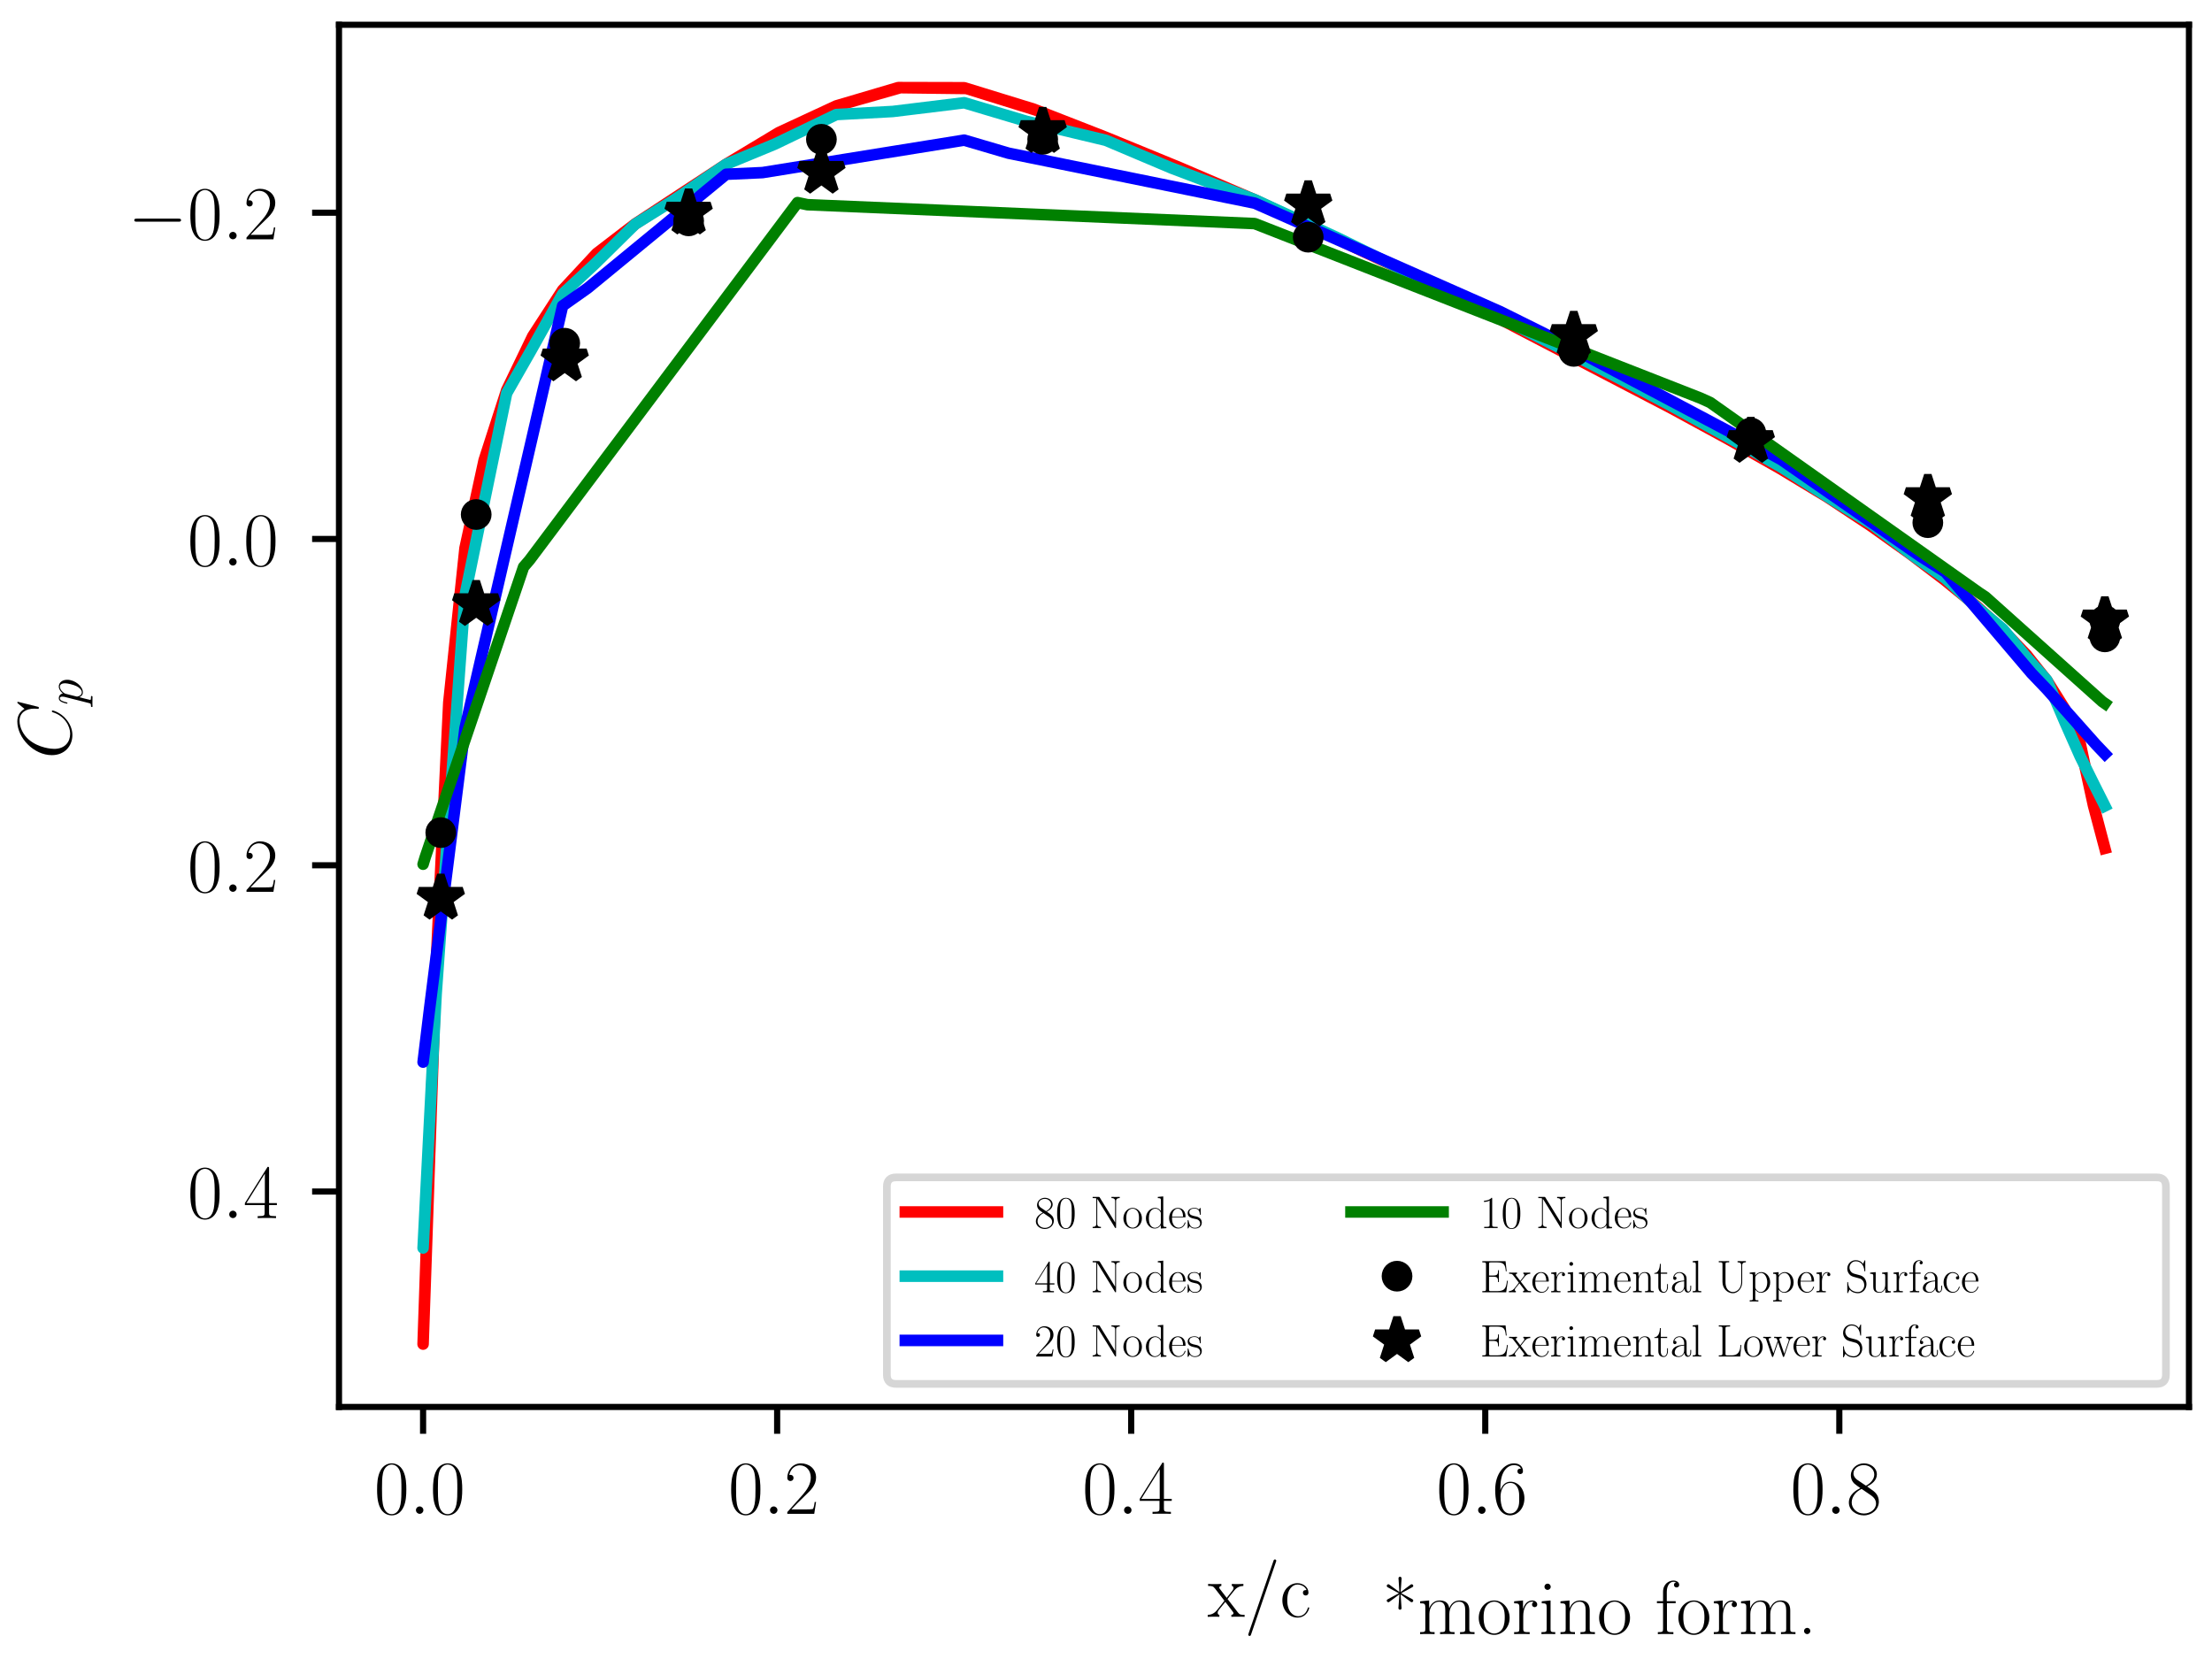 <?xml version="1.0" encoding="utf-8" standalone="no"?>
<!DOCTYPE svg PUBLIC "-//W3C//DTD SVG 1.1//EN"
  "http://www.w3.org/Graphics/SVG/1.1/DTD/svg11.dtd">
<!-- Created with matplotlib (https://matplotlib.org/) -->
<svg height="216pt" version="1.1" viewBox="0 0 288 216" width="288pt" xmlns="http://www.w3.org/2000/svg" xmlns:xlink="http://www.w3.org/1999/xlink">
 <defs>
  <style type="text/css">
*{stroke-linecap:butt;stroke-linejoin:round;}
  </style>
 </defs>
 <g id="figure_1">
  <g id="patch_1">
   <path d="M 0 216 
L 288 216 
L 288 0 
L 0 0 
z
" style="fill:#ffffff;"/>
  </g>
  <g id="axes_1">
   <g id="patch_2">
    <path d="M 44.137 183.181 
L 285 183.181 
L 285 3.225 
L 44.137 3.225 
z
" style="fill:#ffffff;"/>
   </g>
   <g id="matplotlib.axis_1">
    <g id="xtick_1">
     <g id="line2d_1">
      <defs>
       <path d="M 0 0 
L 0 3.5 
" id="m8f0bd05f44" style="stroke:#000000;stroke-width:0.8;"/>
      </defs>
      <g>
       <use style="stroke:#000000;stroke-width:0.8;" x="55.086" xlink:href="#m8f0bd05f44" y="183.181"/>
      </g>
     </g>
     <g id="text_1">
      <!-- $0.0$ -->
      <defs>
       <path d="M 42 31.844 
C 42 37.969 41.906 48.422 37.703 56.453 
C 34 63.484 28.094 66 22.906 66 
C 18.094 66 12 63.781 8.203 56.562 
C 4.203 49.016 3.797 39.672 3.797 31.844 
C 3.797 26.109 3.906 17.375 7 9.734 
C 11.297 -0.609 19 -2 22.906 -2 
C 27.5 -2 34.5 -0.109 38.594 9.438 
C 41.594 16.375 42 24.5 42 31.844 
z
M 22.906 -0.406 
C 16.5 -0.406 12.703 5.125 11.297 12.75 
C 10.203 18.688 10.203 27.328 10.203 32.953 
C 10.203 40.688 10.203 47.109 11.5 53.234 
C 13.406 61.781 19 64.391 22.906 64.391 
C 27 64.391 32.297 61.672 34.203 53.438 
C 35.5 47.719 35.594 40.984 35.594 32.953 
C 35.594 26.422 35.594 18.375 34.406 12.453 
C 32.297 1.5 26.406 -0.406 22.906 -0.406 
z
" id="CMR17-48"/>
       <path d="M 18.406 4.797 
C 18.406 7.688 16 9.688 13.594 9.688 
C 10.703 9.688 8.703 7.297 8.703 4.891 
C 8.703 2 11.094 0 13.5 0 
C 16.406 0 18.406 2.391 18.406 4.797 
z
" id="CMMI12-58"/>
      </defs>
      <g transform="translate(48.72 197.1)scale(0.1 -0.1)">
       <use transform="scale(0.996)" xlink:href="#CMR17-48"/>
       <use transform="translate(45.69 0)scale(0.996)" xlink:href="#CMMI12-58"/>
       <use transform="translate(72.788 0)scale(0.996)" xlink:href="#CMR17-48"/>
      </g>
     </g>
    </g>
    <g id="xtick_2">
     <g id="line2d_2">
      <g>
       <use style="stroke:#000000;stroke-width:0.8;" x="101.184" xlink:href="#m8f0bd05f44" y="183.181"/>
      </g>
     </g>
     <g id="text_2">
      <!-- $0.2$ -->
      <defs>
       <path d="M 41.703 15.469 
L 39.906 15.469 
C 38.906 8.391 38.094 7.188 37.703 6.594 
C 37.203 5.797 30 5.797 28.594 5.797 
L 9.406 5.797 
C 13 9.688 20 16.766 28.5 24.938 
C 34.594 30.719 41.703 37.5 41.703 47.391 
C 41.703 59.188 32.297 66 21.797 66 
C 10.797 66 4.094 56.297 4.094 47.297 
C 4.094 43.391 7 42.891 8.203 42.891 
C 9.203 42.891 12.203 43.484 12.203 46.984 
C 12.203 50.094 9.594 51 8.203 51 
C 7.594 51 7 50.891 6.594 50.688 
C 8.5 59.188 14.297 63.391 20.406 63.391 
C 29.094 63.391 34.797 56.5 34.797 47.391 
C 34.797 38.703 29.703 31.219 24 24.734 
L 4.094 2.297 
L 4.094 0 
L 39.297 0 
z
" id="CMR17-50"/>
      </defs>
      <g transform="translate(94.819 197.1)scale(0.1 -0.1)">
       <use transform="scale(0.996)" xlink:href="#CMR17-48"/>
       <use transform="translate(45.69 0)scale(0.996)" xlink:href="#CMMI12-58"/>
       <use transform="translate(72.788 0)scale(0.996)" xlink:href="#CMR17-50"/>
      </g>
     </g>
    </g>
    <g id="xtick_3">
     <g id="line2d_3">
      <g>
       <use style="stroke:#000000;stroke-width:0.8;" x="147.282" xlink:href="#m8f0bd05f44" y="183.181"/>
      </g>
     </g>
     <g id="text_3">
      <!-- $0.4$ -->
      <defs>
       <path d="M 33.594 64.797 
C 33.594 66.891 33.5 67 31.703 67 
L 2 19.594 
L 2 17 
L 27.797 17 
L 27.797 7.188 
C 27.797 3.594 27.594 2.594 20.594 2.594 
L 18.703 2.594 
L 18.703 0 
C 21.906 0.188 27.297 0.188 30.703 0.188 
C 34.094 0.188 39.5 0.188 42.703 0 
L 42.703 2.594 
L 40.797 2.594 
C 33.797 2.594 33.594 3.594 33.594 7.188 
L 33.594 17 
L 43.797 17 
L 43.797 19.594 
L 33.594 19.594 
z
M 28.094 58.172 
L 28.094 19.594 
L 4 19.594 
z
" id="CMR17-52"/>
      </defs>
      <g transform="translate(140.917 197.1)scale(0.1 -0.1)">
       <use transform="scale(0.996)" xlink:href="#CMR17-48"/>
       <use transform="translate(45.69 0)scale(0.996)" xlink:href="#CMMI12-58"/>
       <use transform="translate(72.788 0)scale(0.996)" xlink:href="#CMR17-52"/>
      </g>
     </g>
    </g>
    <g id="xtick_4">
     <g id="line2d_4">
      <g>
       <use style="stroke:#000000;stroke-width:0.8;" x="193.38" xlink:href="#m8f0bd05f44" y="183.181"/>
      </g>
     </g>
     <g id="text_4">
      <!-- $0.6$ -->
      <defs>
       <path d="M 10.594 34.344 
C 10.594 58 21.797 63.688 28.297 63.688 
C 30.406 63.688 35.5 63.266 37.5 59.094 
C 35.906 59.094 32.906 59.094 32.906 55.594 
C 32.906 52.891 35.094 52 36.5 52 
C 37.406 52 40.094 52.391 40.094 55.797 
C 40.094 62.297 35.094 66 28.203 66 
C 16.297 66 3.797 53.297 3.797 31.422 
C 3.797 4.016 15.094 -2 23.094 -2 
C 32.797 -2 42 6.734 42 20.234 
C 42 32.828 33.906 42 23.703 42 
C 17.594 42 13.094 37.969 10.594 30.922 
z
M 23.094 0.391 
C 10.797 0.391 10.797 18.938 10.797 22.656 
C 10.797 29.906 14.203 40.391 23.5 40.391 
C 25.203 40.391 30.094 40.391 33.406 33.438 
C 35.203 29.516 35.203 25.375 35.203 20.344 
C 35.203 14.906 35.203 10.875 33.094 6.844 
C 30.906 2.703 27.703 0.391 23.094 0.391 
z
" id="CMR17-54"/>
      </defs>
      <g transform="translate(187.015 197.1)scale(0.1 -0.1)">
       <use transform="scale(0.996)" xlink:href="#CMR17-48"/>
       <use transform="translate(45.69 0)scale(0.996)" xlink:href="#CMMI12-58"/>
       <use transform="translate(72.788 0)scale(0.996)" xlink:href="#CMR17-54"/>
      </g>
     </g>
    </g>
    <g id="xtick_5">
     <g id="line2d_5">
      <g>
       <use style="stroke:#000000;stroke-width:0.8;" x="239.478" xlink:href="#m8f0bd05f44" y="183.181"/>
      </g>
     </g>
     <g id="text_5">
      <!-- $0.8$ -->
      <defs>
       <path d="M 27.203 35.766 
C 33.5 38.969 39.906 43.797 39.906 51.531 
C 39.906 60.688 31.094 66 23 66 
C 13.906 66 5.906 59.375 5.906 50.234 
C 5.906 47.719 6.5 43.391 10.406 39.578 
C 11.406 38.578 15.594 35.562 18.297 33.656 
C 13.797 31.344 3.297 25.812 3.297 14.766 
C 3.297 4.406 13.094 -2 22.797 -2 
C 33.5 -2 42.5 5.719 42.5 15.969 
C 42.5 25.109 36.406 29.328 32.406 32.047 
z
M 14.094 44.609 
C 13.297 45.109 9.297 48.219 9.297 52.938 
C 9.297 59.078 15.594 63.688 22.797 63.688 
C 30.703 63.688 36.5 58.062 36.5 51.531 
C 36.5 42.188 26.094 36.859 25.594 36.859 
C 25.5 36.859 25.406 36.859 24.594 37.469 
z
M 32.5 24 
C 34 22.906 38.797 19.578 38.797 13.453 
C 38.797 6.016 31.406 0.391 23 0.391 
C 13.906 0.391 7 6.922 7 14.859 
C 7 22.797 13.094 29.438 20 32.547 
z
" id="CMR17-56"/>
      </defs>
      <g transform="translate(233.113 197.1)scale(0.1 -0.1)">
       <use transform="scale(0.996)" xlink:href="#CMR17-48"/>
       <use transform="translate(45.69 0)scale(0.996)" xlink:href="#CMMI12-58"/>
       <use transform="translate(72.788 0)scale(0.996)" xlink:href="#CMR17-56"/>
      </g>
     </g>
    </g>
    <g id="text_6">
     <!-- x/c -->
     <defs>
      <path d="M 26 23.297 
C 29 27.188 32.406 31.594 35.203 34.891 
C 38.5 38.688 42.297 40.297 46.703 40.391 
L 46.703 43 
C 45 42.891 41.5 42.797 39.703 42.797 
C 37 42.797 33.906 42.797 31.594 43 
L 31.594 40.391 
C 33 40.188 33.797 39.188 33.797 37.797 
C 33.797 36 32.797 34.891 32.297 34.188 
L 24.906 24.797 
L 16.094 36.297 
C 15.203 37.391 15.203 37.594 15.203 38.094 
C 15.203 39.297 16.203 40.297 17.906 40.391 
L 17.906 43 
C 15.5 42.797 11.203 42.797 8.703 42.797 
C 6 42.797 2.797 42.797 0.594 43 
L 0.594 40.391 
C 6 40.391 7.203 40 9.594 37 
L 21.094 22.094 
C 21.297 21.891 21.797 21.297 21.797 21 
C 21.797 20.594 13.094 9.891 12 8.5 
C 7.5 3.094 2.797 2.688 0.094 2.594 
L 0.094 0 
C 1.797 0.094 5.297 0.188 7.094 0.188 
C 9.094 0.188 13.5 0.188 15.297 0 
L 15.297 2.594 
C 14.703 2.688 13.094 2.891 13.094 5.188 
C 13.094 7 13.906 8.094 14.797 9.297 
L 23.094 19.5 
L 31.797 8.188 
C 32.594 7.094 33.797 5.594 33.797 4.891 
C 33.797 3.5 32.594 2.688 31 2.594 
L 31 0 
C 33.406 0.188 37.703 0.188 40.203 0.188 
C 42.906 0.188 46.094 0.188 48.297 0 
L 48.297 2.594 
C 43.297 2.594 41.797 2.797 39.406 5.891 
z
" id="CMR17-120"/>
      <path d="M 40.703 71.484 
C 41.203 72.781 41.203 72.984 41.203 73.188 
C 41.203 74.391 40.297 75 39.5 75 
C 38.297 75 37.906 74.188 37.5 72.984 
L 5.094 -21.5 
C 4.594 -22.812 4.594 -23 4.594 -23.203 
C 4.594 -24.406 5.5 -25 6.297 -25 
C 7.5 -25 7.906 -24.203 8.297 -23 
z
" id="CMR17-47"/>
      <path d="M 34.906 35 
C 33 35 30.203 35 30.203 31.484 
C 30.203 28.688 32.5 27.891 33.797 27.891 
C 34.5 27.891 37.406 28.188 37.406 31.688 
C 37.406 38.688 30.594 44 22.906 44 
C 12.297 44 3.297 34.391 3.297 21.547 
C 3.297 8.141 12.703 -1 22.906 -1 
C 35.297 -1 38.406 10.562 38.406 11.672 
C 38.406 12.078 38.297 12.375 37.594 12.375 
C 36.906 12.375 36.797 12.281 36.406 10.969 
C 33.797 2.812 28.094 0.797 23.797 0.797 
C 17.406 0.797 9.703 6.734 9.703 21.641 
C 9.703 36.844 17.094 42.188 23 42.188 
C 26.906 42.188 32.703 40.344 34.906 35 
z
" id="CMR17-99"/>
     </defs>
     <g transform="translate(157.235 210.509)scale(0.1 -0.1)">
      <use transform="scale(0.996)" xlink:href="#CMR17-120"/>
      <use transform="translate(48.293 0)scale(0.996)" xlink:href="#CMR17-47"/>
      <use transform="translate(93.983 0)scale(0.996)" xlink:href="#CMR17-99"/>
     </g>
    </g>
   </g>
   <g id="matplotlib.axis_2">
    <g id="ytick_1">
     <g id="line2d_6">
      <defs>
       <path d="M 0 0 
L -3.5 0 
" id="m3cb58dca49" style="stroke:#000000;stroke-width:0.8;"/>
      </defs>
      <g>
       <use style="stroke:#000000;stroke-width:0.8;" x="44.137" xlink:href="#m3cb58dca49" y="27.695"/>
      </g>
     </g>
     <g id="text_7">
      <!-- $-0.2$ -->
      <defs>
       <path d="M 65.906 23 
C 67.594 23 69.406 23 69.406 25 
C 69.406 27 67.594 27 65.906 27 
L 11.797 27 
C 10.094 27 8.297 27 8.297 25 
C 8.297 23 10.094 23 11.797 23 
z
" id="CMSY10-0"/>
      </defs>
      <g transform="translate(16.658 31.155)scale(0.1 -0.1)">
       <use transform="scale(0.996)" xlink:href="#CMSY10-0"/>
       <use transform="translate(77.487 0)scale(0.996)" xlink:href="#CMR17-48"/>
       <use transform="translate(123.178 0)scale(0.996)" xlink:href="#CMMI12-58"/>
       <use transform="translate(150.275 0)scale(0.996)" xlink:href="#CMR17-50"/>
      </g>
     </g>
    </g>
    <g id="ytick_2">
     <g id="line2d_7">
      <g>
       <use style="stroke:#000000;stroke-width:0.8;" x="44.137" xlink:href="#m3cb58dca49" y="70.175"/>
      </g>
     </g>
     <g id="text_8">
      <!-- $0.0$ -->
      <g transform="translate(24.407 73.634)scale(0.1 -0.1)">
       <use transform="scale(0.996)" xlink:href="#CMR17-48"/>
       <use transform="translate(45.69 0)scale(0.996)" xlink:href="#CMMI12-58"/>
       <use transform="translate(72.788 0)scale(0.996)" xlink:href="#CMR17-48"/>
      </g>
     </g>
    </g>
    <g id="ytick_3">
     <g id="line2d_8">
      <g>
       <use style="stroke:#000000;stroke-width:0.8;" x="44.137" xlink:href="#m3cb58dca49" y="112.655"/>
      </g>
     </g>
     <g id="text_9">
      <!-- $0.2$ -->
      <g transform="translate(24.407 116.114)scale(0.1 -0.1)">
       <use transform="scale(0.996)" xlink:href="#CMR17-48"/>
       <use transform="translate(45.69 0)scale(0.996)" xlink:href="#CMMI12-58"/>
       <use transform="translate(72.788 0)scale(0.996)" xlink:href="#CMR17-50"/>
      </g>
     </g>
    </g>
    <g id="ytick_4">
     <g id="line2d_9">
      <g>
       <use style="stroke:#000000;stroke-width:0.8;" x="44.137" xlink:href="#m3cb58dca49" y="155.135"/>
      </g>
     </g>
     <g id="text_10">
      <!-- $0.4$ -->
      <g transform="translate(24.407 158.594)scale(0.1 -0.1)">
       <use transform="scale(0.996)" xlink:href="#CMR17-48"/>
       <use transform="translate(45.69 0)scale(0.996)" xlink:href="#CMMI12-58"/>
       <use transform="translate(72.788 0)scale(0.996)" xlink:href="#CMR17-52"/>
      </g>
     </g>
    </g>
    <g id="text_11">
     <!-- $C_p$ -->
     <defs>
      <path d="M 74.703 69.094 
C 74.703 70 74 70 73.797 70 
C 73.594 70 73.203 70 72.406 68.984 
L 65.5 60.641 
C 62 66.594 56.5 70 49 70 
C 27.406 70 5 48.234 5 24.906 
C 5 8.328 16.703 -2 31.297 -2 
C 39.297 -2 46.297 1.391 52.094 6.25 
C 60.797 13.5 63.406 23.125 63.406 23.922 
C 63.406 24.812 62.594 24.812 62.297 24.812 
C 61.406 24.812 61.297 24.219 61.094 23.812 
C 56.5 8.328 43 0.891 33 0.891 
C 22.406 0.891 13.203 7.641 13.203 21.734 
C 13.203 24.906 14.203 42.172 25.5 55.172 
C 31 61.531 40.406 67.094 49.906 67.094 
C 60.906 67.094 65.797 58.062 65.797 47.938 
C 65.797 45.359 65.5 43.172 65.5 42.766 
C 65.5 41.875 66.5 41.875 66.797 41.875 
C 67.906 41.875 68 41.984 68.406 43.766 
z
" id="CMMI12-67"/>
      <path d="M 4.297 -12.406 
C 3.594 -15.328 3.203 -16.109 -0.906 -16.109 
C -2.109 -16.109 -3.109 -16.109 -3.109 -18 
C -3.109 -18.203 -3 -19 -1.906 -19 
C -0.609 -19 0.797 -18.812 2.094 -18.812 
L 6.406 -18.812 
C 8.5 -18.812 13.594 -19 15.703 -19 
C 16.297 -19 17.5 -19 17.5 -17.203 
C 17.5 -16.109 16.797 -16.109 15.094 -16.109 
C 10.5 -16.109 10.203 -15.422 10.203 -14.641 
C 10.203 -13.484 14.703 3.391 15.297 5.688 
C 16.406 2.891 19.094 -1 24.297 -1 
C 35.594 -1 47.797 13.656 47.797 28.328 
C 47.797 37.5 42.594 44 35.094 44 
C 28.703 44 23.297 37.797 22.203 36.406 
C 21.406 41.391 17.5 44 13.5 44 
C 10.594 44 8.297 42.594 6.406 38.797 
C 4.594 35.203 3.203 29.125 3.203 28.719 
C 3.203 28.328 3.594 27.828 4.297 27.828 
C 5.094 27.828 5.203 27.922 5.797 30.219 
C 7.297 36.109 9.203 41.984 13.203 41.984 
C 15.5 41.984 16.297 40.391 16.297 37.406 
C 16.297 35.016 16 34.016 15.594 32.219 
z
M 21.594 31.125 
C 22.297 33.906 25.094 36.812 26.703 38.203 
C 27.797 39.203 31.094 41.984 34.906 41.984 
C 39.297 41.984 41.297 37.609 41.297 32.422 
C 41.297 27.625 38.5 16.359 36 11.172 
C 33.5 5.781 28.906 1 24.297 1 
C 17.5 1 16.406 9.578 16.406 9.969 
C 16.406 10.266 16.594 11.062 16.703 11.562 
z
" id="CMMI12-112"/>
     </defs>
     <g transform="translate(10.721 98.817)rotate(-90)scale(0.1 -0.1)">
      <use transform="translate(0 14.944)scale(0.996)" xlink:href="#CMMI12-67"/>
      <use transform="translate(69.792 0)scale(0.697)" xlink:href="#CMMI12-112"/>
     </g>
    </g>
   </g>
   <g id="line2d_10">
    <path clip-path="url(#pa817bbda32)" d="M 274.051 110.452 
L 272.504 104.584 
L 270.763 96.598 
L 268.747 92.174 
L 266.419 88.49 
L 263.74 85.152 
L 260.667 81.951 
L 257.159 78.764 
L 253.171 75.5 
L 248.664 72.083 
L 243.601 68.476 
L 237.952 64.742 
L 231.699 60.967 
L 224.836 57.08 
L 217.373 53.023 
L 191.78 39.702 
L 182.415 35.056 
L 163.359 26.016 
L 153.604 21.831 
L 143.969 17.876 
L 134.575 14.208 
L 125.536 11.425 
L 116.952 11.405 
L 108.89 13.786 
L 101.413 17.256 
L 94.553 21.379 
L 82.702 29.152 
L 77.69 32.999 
L 73.253 37.769 
L 69.357 43.78 
L 65.965 50.821 
L 63.03 59.93 
L 60.542 71.366 
L 58.431 91.473 
L 56.787 125.578 
L 55.086 175.002 
L 56.839 124.496 
L 58.497 90.836 
L 60.62 71.005 
L 63.122 59.643 
L 66.072 50.6 
L 69.48 43.593 
L 73.393 37.621 
L 77.848 32.882 
L 82.879 29.042 
L 94.769 21.256 
L 101.648 17.154 
L 109.144 13.72 
L 117.222 11.415 
L 125.821 11.521 
L 134.871 14.332 
L 144.273 18.007 
L 153.911 21.969 
L 163.359 26.016 
L 182.718 35.204 
L 192.075 39.852 
L 217.625 53.156 
L 225.07 57.209 
L 231.915 61.089 
L 238.149 64.859 
L 243.778 68.591 
L 248.823 72.193 
L 253.312 75.603 
L 257.284 78.862 
L 260.777 82.047 
L 263.836 85.25 
L 266.503 88.593 
L 268.82 92.289 
L 270.826 96.737 
L 272.559 104.838 
L 274.051 110.452 
L 274.051 110.452 
" style="fill:none;stroke:#ff0000;stroke-linecap:square;stroke-width:1.5;"/>
   </g>
   <g id="line2d_11">
    <path clip-path="url(#pa817bbda32)" d="M 274.051 104.934 
L 272.628 102.107 
L 270.826 98.468 
L 268.918 94.168 
L 266.503 88.555 
L 263.975 85.729 
L 260.777 81.906 
L 257.481 79.149 
L 253.312 75.324 
L 249.103 72.355 
L 243.778 68.306 
L 238.54 65.04 
L 231.915 60.813 
L 225.606 57.264 
L 217.625 52.851 
L 210.315 48.99 
L 201.067 44.263 
L 192.966 40.156 
L 182.718 35.18 
L 174.171 30.975 
L 163.359 25.991 
L 152.53 21.882 
L 143.969 18.264 
L 133.674 15.804 
L 125.536 13.377 
L 116.24 14.514 
L 108.89 14.913 
L 100.883 18.762 
L 94.553 21.379 
L 87.935 25.923 
L 82.702 29.184 
L 77.425 34.386 
L 73.253 38.265 
L 69.183 45.556 
L 65.965 51.196 
L 62.937 65.866 
L 60.542 77.524 
L 58.445 106.331 
L 56.787 129.415 
L 55.837 147.725 
L 55.086 162.488 
L 55.837 147.725 
L 56.787 129.415 
L 58.445 106.331 
L 60.542 77.524 
L 62.937 65.866 
L 65.965 51.196 
L 69.183 45.556 
L 73.253 38.265 
L 77.425 34.386 
L 82.702 29.184 
L 87.935 25.923 
L 94.553 21.379 
L 100.883 18.762 
L 108.89 14.913 
L 116.24 14.514 
L 125.536 13.377 
L 133.674 15.804 
L 143.969 18.264 
L 152.53 21.882 
L 163.359 25.991 
L 174.171 30.975 
L 182.718 35.18 
L 192.966 40.156 
L 201.067 44.263 
L 210.315 48.99 
L 217.625 52.85 
L 225.606 57.264 
L 231.915 60.813 
L 238.54 65.04 
L 243.778 68.306 
L 249.103 72.355 
L 253.312 75.324 
L 257.481 79.149 
L 260.777 81.906 
L 263.975 85.729 
L 266.503 88.555 
L 268.918 94.168 
L 270.826 98.467 
L 272.628 102.107 
L 274.051 104.934 
" style="fill:none;stroke:#00bfbf;stroke-linecap:square;stroke-width:1.5;"/>
   </g>
   <g id="line2d_12">
    <path clip-path="url(#pa817bbda32)" d="M 274.051 98.156 
L 272.9 96.947 
L 266.503 89.756 
L 264.492 87.651 
L 253.312 74.499 
L 250.049 72.43 
L 231.915 59.844 
L 227.211 57.284 
L 201.067 43.425 
L 195.317 40.566 
L 163.359 26.451 
L 131.304 19.944 
L 125.536 18.247 
L 99.278 22.473 
L 94.553 22.687 
L 76.501 37.523 
L 73.253 39.821 
L 62.48 86.377 
L 60.542 94.82 
L 55.918 131.438 
L 55.086 138.289 
L 55.918 131.438 
L 60.542 94.82 
L 62.48 86.377 
L 73.253 39.821 
L 76.501 37.523 
L 94.553 22.687 
L 99.278 22.473 
L 125.536 18.247 
L 131.304 19.944 
L 163.359 26.451 
L 195.317 40.565 
L 201.067 43.425 
L 227.211 57.284 
L 231.915 59.844 
L 250.049 72.43 
L 253.312 74.499 
L 264.492 87.651 
L 266.503 89.756 
L 272.9 96.947 
L 274.051 98.156 
" style="fill:none;stroke:#0000ff;stroke-linecap:square;stroke-width:1.5;"/>
   </g>
   <g id="line2d_13">
    <path clip-path="url(#pa817bbda32)" d="M 274.051 91.583 
L 273.717 91.351 
L 258.499 77.721 
L 257.729 77.213 
L 222.654 52.4 
L 221.38 51.825 
L 163.359 29.11 
L 105.117 26.65 
L 103.838 26.377 
L 68.937 72.931 
L 68.17 73.819 
L 55.367 111.595 
L 55.086 112.521 
L 55.367 111.595 
L 68.17 73.819 
L 68.937 72.931 
L 103.838 26.377 
L 105.117 26.65 
L 163.359 29.11 
L 221.38 51.825 
L 222.654 52.4 
L 257.729 77.213 
L 258.499 77.721 
L 273.717 91.351 
L 274.051 91.583 
" style="fill:none;stroke:#008000;stroke-linecap:square;stroke-width:1.5;"/>
   </g>
   <g id="line2d_14">
    <defs>
     <path d="M 0 1.5 
C 0.398 1.5 0.779 1.342 1.061 1.061 
C 1.342 0.779 1.5 0.398 1.5 0 
C 1.5 -0.398 1.342 -0.779 1.061 -1.061 
C 0.779 -1.342 0.398 -1.5 0 -1.5 
C -0.398 -1.5 -0.779 -1.342 -1.061 -1.061 
C -1.342 -0.779 -1.5 -0.398 -1.5 0 
C -1.5 0.398 -1.342 0.779 -1.061 1.061 
C -0.779 1.342 -0.398 1.5 0 1.5 
z
" id="m00403bd7a3" style="stroke:#000000;"/>
    </defs>
    <g clip-path="url(#pa817bbda32)">
     <use style="stroke:#000000;" x="55.086" xlink:href="#m00403bd7a3" y="185.932"/>
     <use style="stroke:#000000;" x="57.39" xlink:href="#m00403bd7a3" y="108.407"/>
     <use style="stroke:#000000;" x="62" xlink:href="#m00403bd7a3" y="66.989"/>
     <use style="stroke:#000000;" x="73.525" xlink:href="#m00403bd7a3" y="44.687"/>
     <use style="stroke:#000000;" x="89.659" xlink:href="#m00403bd7a3" y="28.757"/>
     <use style="stroke:#000000;" x="106.946" xlink:href="#m00403bd7a3" y="18.137"/>
     <use style="stroke:#000000;" x="135.757" xlink:href="#m00403bd7a3" y="18.137"/>
     <use style="stroke:#000000;" x="170.331" xlink:href="#m00403bd7a3" y="30.881"/>
     <use style="stroke:#000000;" x="204.904" xlink:href="#m00403bd7a3" y="45.749"/>
     <use style="stroke:#000000;" x="227.953" xlink:href="#m00403bd7a3" y="56.369"/>
     <use style="stroke:#000000;" x="251.002" xlink:href="#m00403bd7a3" y="68.051"/>
     <use style="stroke:#000000;" x="274.051" xlink:href="#m00403bd7a3" y="82.919"/>
     <use style="stroke:#000000;" x="274.051" xlink:href="#m00403bd7a3" y="80.795"/>
    </g>
   </g>
   <g id="line2d_15">
    <defs>
     <path d="M 0 -3 
L -0.674 -0.927 
L -2.853 -0.927 
L -1.09 0.354 
L -1.763 2.427 
L -0 1.146 
L 1.763 2.427 
L 1.09 0.354 
L 2.853 -0.927 
L 0.674 -0.927 
z
" id="m7ec4b5e034" style="stroke:#000000;stroke-linejoin:bevel;"/>
    </defs>
    <g clip-path="url(#pa817bbda32)">
     <use style="stroke:#000000;stroke-linejoin:bevel;" x="274.051" xlink:href="#m7ec4b5e034" y="80.795"/>
     <use style="stroke:#000000;stroke-linejoin:bevel;" x="251.002" xlink:href="#m7ec4b5e034" y="64.865"/>
     <use style="stroke:#000000;stroke-linejoin:bevel;" x="227.953" xlink:href="#m7ec4b5e034" y="57.431"/>
     <use style="stroke:#000000;stroke-linejoin:bevel;" x="204.904" xlink:href="#m7ec4b5e034" y="43.625"/>
     <use style="stroke:#000000;stroke-linejoin:bevel;" x="170.331" xlink:href="#m7ec4b5e034" y="26.633"/>
     <use style="stroke:#000000;stroke-linejoin:bevel;" x="135.757" xlink:href="#m7ec4b5e034" y="17.075"/>
     <use style="stroke:#000000;stroke-linejoin:bevel;" x="106.946" xlink:href="#m7ec4b5e034" y="22.385"/>
     <use style="stroke:#000000;stroke-linejoin:bevel;" x="89.659" xlink:href="#m7ec4b5e034" y="27.695"/>
     <use style="stroke:#000000;stroke-linejoin:bevel;" x="73.525" xlink:href="#m7ec4b5e034" y="46.811"/>
     <use style="stroke:#000000;stroke-linejoin:bevel;" x="62" xlink:href="#m7ec4b5e034" y="78.671"/>
     <use style="stroke:#000000;stroke-linejoin:bevel;" x="57.39" xlink:href="#m7ec4b5e034" y="116.903"/>
    </g>
   </g>
   <g id="patch_3">
    <path d="M 44.137 183.181 
L 44.137 3.225 
" style="fill:none;stroke:#000000;stroke-linecap:square;stroke-linejoin:miter;stroke-width:0.8;"/>
   </g>
   <g id="patch_4">
    <path d="M 285 183.181 
L 285 3.225 
" style="fill:none;stroke:#000000;stroke-linecap:square;stroke-linejoin:miter;stroke-width:0.8;"/>
   </g>
   <g id="patch_5">
    <path d="M 44.137 183.181 
L 285 183.181 
" style="fill:none;stroke:#000000;stroke-linecap:square;stroke-linejoin:miter;stroke-width:0.8;"/>
   </g>
   <g id="patch_6">
    <path d="M 44.137 3.225 
L 285 3.225 
" style="fill:none;stroke:#000000;stroke-linecap:square;stroke-linejoin:miter;stroke-width:0.8;"/>
   </g>
   <g id="legend_1">
    <g id="patch_7">
     <path d="M 116.67 180.181 
L 280.8 180.181 
Q 282 180.181 282 178.981 
L 282 154.495 
Q 282 153.295 280.8 153.295 
L 116.67 153.295 
Q 115.47 153.295 115.47 154.495 
L 115.47 178.981 
Q 115.47 180.181 116.67 180.181 
z
" style="fill:#ffffff;opacity:0.8;stroke:#cccccc;stroke-linejoin:miter;"/>
    </g>
    <g id="line2d_16">
     <path d="M 117.87 157.795 
L 129.87 157.795 
" style="fill:none;stroke:#ff0000;stroke-linecap:square;stroke-width:1.5;"/>
    </g>
    <g id="line2d_17"/>
    <g id="text_12">
     <!-- 80 Nodes -->
     <defs>
      <path d="M 20.5 66.797 
C 19.797 67.891 19.703 68 17.797 68 
L 5.094 68 
L 5.094 65.391 
L 7 65.391 
C 11 65.391 12.797 64.891 13.094 64.797 
L 13.094 9.75 
C 13.094 7.266 13.094 2.594 5.094 2.594 
L 5.094 0 
C 7.406 0.188 11.594 0.188 14.094 0.188 
C 16.594 0.188 20.797 0.188 23.094 0 
L 23.094 2.594 
C 15.094 2.594 15.094 7.266 15.094 9.75 
L 15.094 63.391 
C 15.797 62.797 15.797 62.609 16.5 61.609 
L 53.594 1.188 
C 54.297 0 54.594 0 55.094 0 
C 56.094 0 56.094 0.297 56.094 2.188 
L 56.094 58.219 
C 56.094 60.703 56.094 65.391 64.094 65.391 
L 64.094 68 
C 61.797 67.797 57.594 67.797 55.094 67.797 
C 52.594 67.797 48.406 67.797 46.094 68 
L 46.094 65.391 
C 54.094 65.391 54.094 60.703 54.094 58.219 
L 54.094 12.141 
z
" id="CMR17-78"/>
      <path d="M 43.094 21.188 
C 43.094 34 33.797 44 22.906 44 
C 12 44 2.703 34 2.703 21.188 
C 2.703 8.594 12 -1 22.906 -1 
C 33.797 -1 43.094 8.594 43.094 21.188 
z
M 22.906 0.797 
C 18.203 0.797 14.203 3.594 11.906 7.5 
C 9.406 12 9.094 17.594 9.094 22 
C 9.094 26.188 9.297 31.391 11.906 35.891 
C 13.906 39.188 17.797 42.391 22.906 42.391 
C 27.406 42.391 31.203 39.891 33.594 36.391 
C 36.703 31.688 36.703 25.094 36.703 22 
C 36.703 18.094 36.5 12.094 33.797 7.297 
C 31 2.688 26.703 0.797 22.906 0.797 
z
" id="CMR17-111"/>
      <path d="M 29.203 67.891 
L 29.203 65.297 
C 35.094 65.297 36 64.703 36 60.047 
L 36 37.047 
C 35.594 37.547 31.5 44 23.406 44 
C 13.203 44 3.297 34.812 3.297 21.5 
C 3.297 8.266 12.594 -1 22.406 -1 
C 30.906 -1 35.297 5.641 35.797 6.344 
L 35.797 -1 
L 47.906 -0.203 
L 47.906 2.406 
C 42 2.406 41.094 3.016 41.094 7.859 
L 41.094 69 
z
M 35.797 11.906 
C 35.797 8.875 34 6.141 31.703 4.125 
C 28.297 1.094 24.906 0.594 23 0.594 
C 20.094 0.594 9.703 2.109 9.703 21.391 
C 9.703 41.188 21.297 42.391 23.906 42.391 
C 28.5 42.391 32.203 39.766 34.5 36.141 
C 35.797 34.016 35.797 33.703 35.797 31.891 
z
" id="CMR17-100"/>
      <path d="M 38.094 23.484 
C 38.5 23.891 38.5 24.094 38.5 25.094 
C 38.5 35.172 33.094 44 21.703 44 
C 11.094 44 2.703 33.984 2.703 21.781 
C 2.703 8.656 12.203 -1 22.797 -1 
C 34 -1 38.406 9.672 38.406 11.797 
C 38.406 12.5 37.797 12.5 37.594 12.5 
C 36.906 12.5 36.797 12.297 36.406 11.078 
C 34.203 4.219 28.703 0.797 23.5 0.797 
C 19.203 0.797 14.906 3.219 12.203 7.656 
C 9.094 12.797 9.094 18.75 9.094 23.484 
z
M 9.203 25 
C 9.906 39.234 17.594 42.391 21.594 42.391 
C 28.406 42.391 33 36.062 33.094 25 
z
" id="CMR17-101"/>
      <path d="M 30.906 42 
C 30.906 43.797 30.797 43.891 30.203 43.891 
C 29.797 43.891 29.703 43.797 28.5 42.297 
C 28.203 41.891 27.297 40.891 27 40.5 
C 23.797 43.891 19.297 44 17.594 44 
C 6.5 44 2.5 38.188 2.5 32.391 
C 2.5 23.391 12.703 21.297 15.594 20.688 
C 21.906 19.391 24.094 19 26.203 17.188 
C 27.5 16 29.703 13.797 29.703 10.188 
C 29.703 6 27.297 0.594 18.094 0.594 
C 9.406 0.594 6.297 7.188 4.5 16 
C 4.203 17.391 4.203 17.5 3.406 17.5 
C 2.594 17.5 2.5 17.391 2.5 15.391 
L 2.5 1 
C 2.5 -0.812 2.594 -0.906 3.203 -0.906 
C 3.703 -0.906 3.797 -0.812 4.297 0 
C 4.906 0.891 6.406 3.297 7 4.297 
C 9 1.594 12.5 -1 18.094 -1 
C 28 -1 33.297 4.391 33.297 12.188 
C 33.297 17.297 30.594 20 29.297 21.188 
C 26.297 24.297 22.797 25 18.594 25.797 
C 13.094 27 6.094 28.391 6.094 34.5 
C 6.094 37.094 7.5 42.594 17.594 42.594 
C 28.297 42.594 28.906 32.594 29.094 29.391 
C 29.203 28.891 29.703 28.797 30 28.797 
C 30.906 28.797 30.906 29.094 30.906 30.797 
z
" id="CMR17-115"/>
     </defs>
     <g transform="translate(134.67 159.895)scale(0.06 -0.06)">
      <use transform="scale(0.996)" xlink:href="#CMR17-56"/>
      <use transform="translate(45.69 0)scale(0.996)" xlink:href="#CMR17-48"/>
      <use transform="translate(121.457 0)scale(0.996)" xlink:href="#CMR17-78"/>
      <use transform="translate(190.529 0)scale(0.996)" xlink:href="#CMR17-111"/>
      <use transform="translate(238.822 0)scale(0.996)" xlink:href="#CMR17-100"/>
      <use transform="translate(289.718 0)scale(0.996)" xlink:href="#CMR17-101"/>
      <use transform="translate(330.203 0)scale(0.996)" xlink:href="#CMR17-115"/>
     </g>
    </g>
    <g id="line2d_18">
     <path d="M 117.87 166.157 
L 129.87 166.157 
" style="fill:none;stroke:#00bfbf;stroke-linecap:square;stroke-width:1.5;"/>
    </g>
    <g id="line2d_19"/>
    <g id="text_13">
     <!-- 40 Nodes -->
     <g transform="translate(134.67 168.257)scale(0.06 -0.06)">
      <use transform="scale(0.996)" xlink:href="#CMR17-52"/>
      <use transform="translate(45.69 0)scale(0.996)" xlink:href="#CMR17-48"/>
      <use transform="translate(121.457 0)scale(0.996)" xlink:href="#CMR17-78"/>
      <use transform="translate(190.529 0)scale(0.996)" xlink:href="#CMR17-111"/>
      <use transform="translate(238.822 0)scale(0.996)" xlink:href="#CMR17-100"/>
      <use transform="translate(289.718 0)scale(0.996)" xlink:href="#CMR17-101"/>
      <use transform="translate(330.203 0)scale(0.996)" xlink:href="#CMR17-115"/>
     </g>
    </g>
    <g id="line2d_20">
     <path d="M 117.87 174.519 
L 129.87 174.519 
" style="fill:none;stroke:#0000ff;stroke-linecap:square;stroke-width:1.5;"/>
    </g>
    <g id="line2d_21"/>
    <g id="text_14">
     <!-- 20 Nodes -->
     <g transform="translate(134.67 176.619)scale(0.06 -0.06)">
      <use transform="scale(0.996)" xlink:href="#CMR17-50"/>
      <use transform="translate(45.69 0)scale(0.996)" xlink:href="#CMR17-48"/>
      <use transform="translate(121.457 0)scale(0.996)" xlink:href="#CMR17-78"/>
      <use transform="translate(190.529 0)scale(0.996)" xlink:href="#CMR17-111"/>
      <use transform="translate(238.822 0)scale(0.996)" xlink:href="#CMR17-100"/>
      <use transform="translate(289.718 0)scale(0.996)" xlink:href="#CMR17-101"/>
      <use transform="translate(330.203 0)scale(0.996)" xlink:href="#CMR17-115"/>
     </g>
    </g>
    <g id="line2d_22">
     <path d="M 175.893 157.795 
L 187.893 157.795 
" style="fill:none;stroke:#008000;stroke-linecap:square;stroke-width:1.5;"/>
    </g>
    <g id="line2d_23"/>
    <g id="text_15">
     <!-- 10 Nodes -->
     <defs>
      <path d="M 26.594 63.797 
C 26.594 65.891 26.5 66 25.094 66 
C 21.203 61.359 15.297 59.891 9.703 59.688 
C 9.406 59.688 8.906 59.688 8.797 59.5 
C 8.703 59.297 8.703 59.094 8.703 57 
C 11.797 57 17 57.594 21 59.984 
L 21 7.297 
C 21 3.797 20.797 2.594 12.203 2.594 
L 9.203 2.594 
L 9.203 0 
C 14 0.094 19 0.188 23.797 0.188 
C 28.594 0.188 33.594 0.094 38.406 0 
L 38.406 2.594 
L 35.406 2.594 
C 26.797 2.594 26.594 3.688 26.594 7.297 
z
" id="CMR17-49"/>
     </defs>
     <g transform="translate(192.693 159.895)scale(0.06 -0.06)">
      <use transform="scale(0.996)" xlink:href="#CMR17-49"/>
      <use transform="translate(45.69 0)scale(0.996)" xlink:href="#CMR17-48"/>
      <use transform="translate(121.457 0)scale(0.996)" xlink:href="#CMR17-78"/>
      <use transform="translate(190.529 0)scale(0.996)" xlink:href="#CMR17-111"/>
      <use transform="translate(238.822 0)scale(0.996)" xlink:href="#CMR17-100"/>
      <use transform="translate(289.718 0)scale(0.996)" xlink:href="#CMR17-101"/>
      <use transform="translate(330.203 0)scale(0.996)" xlink:href="#CMR17-115"/>
     </g>
    </g>
    <g id="line2d_24"/>
    <g id="line2d_25">
     <g>
      <use style="stroke:#000000;" x="181.893" xlink:href="#m00403bd7a3" y="166.157"/>
     </g>
    </g>
    <g id="text_16">
     <!-- Exerimental Upper Surface -->
     <defs>
      <path d="M 60.703 25.219 
L 58.906 25.219 
C 56.703 10.562 55.406 2.594 37.797 2.594 
L 23.906 2.594 
C 19.906 2.594 19.703 3.094 19.703 6.484 
L 19.703 34 
L 29.094 34 
C 38.5 34 39.406 30.609 39.406 22.328 
L 41.203 22.328 
L 41.203 48.219 
L 39.406 48.219 
C 39.406 39.969 38.5 36.594 29.094 36.594 
L 19.703 36.594 
L 19.703 61.312 
C 19.703 64.703 19.906 65.188 23.906 65.188 
L 37.594 65.188 
C 53.094 65.188 54.906 59.031 56.297 45.828 
L 58.094 45.828 
L 55.703 67.797 
L 5.094 67.797 
L 5.094 65.188 
C 12 65.188 13.094 65.188 13.094 60.719 
L 13.094 7.078 
C 13.094 2.594 12 2.594 5.094 2.594 
L 5.094 0 
L 57.094 0 
z
" id="CMR17-69"/>
      <path d="M 15 23.703 
C 15 33.344 19.094 42.391 26.594 42.391 
C 27.297 42.391 28 42.297 28.703 41.984 
C 28.703 41.984 26.5 41.281 26.5 38.672 
C 26.5 36.266 28.406 35.266 29.906 35.266 
C 31.094 35.266 33.297 35.969 33.297 38.781 
C 33.297 41.984 30.094 44 26.703 44 
C 19.094 44 15.797 36.562 14.797 33.047 
L 14.703 33.047 
L 14.703 44 
L 3.094 42.891 
L 3.094 40.281 
C 9 40.281 9.906 39.688 9.906 34.859 
L 9.906 6.922 
C 9.906 3.094 9.5 2.594 3.094 2.594 
L 3.094 0 
C 5.5 0.188 10.094 0.188 12.703 0.188 
C 15.594 0.188 20.703 0.188 23.406 0 
L 23.406 2.594 
C 16.203 2.594 15 2.594 15 7.109 
z
" id="CMR17-114"/>
      <path d="M 15.5 61.891 
C 15.5 64.094 13.703 66 11.406 66 
C 9.203 66 7.297 64.188 7.297 61.891 
C 7.297 59.688 9.094 57.797 11.406 57.797 
C 13.594 57.797 15.5 59.594 15.5 61.891 
z
M 3.797 42.891 
L 3.797 40.297 
C 9.406 40.297 10.203 39.688 10.203 34.859 
L 10.203 6.922 
C 10.203 3.094 9.797 2.594 3.406 2.594 
L 3.406 0 
C 5.797 0.188 10.094 0.188 12.594 0.188 
C 15 0.188 19.094 0.188 21.406 0 
L 21.406 2.594 
C 15.5 2.594 15.297 3.203 15.297 6.812 
L 15.297 44 
z
" id="CMR17-105"/>
      <path d="M 67.594 30.531 
C 67.594 35.562 66.703 44 54.797 44 
C 48 44 43.297 39.375 41.5 33.953 
L 41.406 33.953 
C 40.203 42.188 34.297 44 28.703 44 
C 20.797 44 16.703 37.875 15.203 33.844 
L 15.094 33.844 
L 15.094 44 
L 3.297 42.891 
L 3.297 40.281 
C 9.203 40.281 10.094 39.688 10.094 34.859 
L 10.094 6.922 
C 10.094 3.094 9.703 2.594 3.297 2.594 
L 3.297 0 
C 5.703 0.188 10.094 0.188 12.703 0.188 
C 15.297 0.188 19.797 0.188 22.203 0 
L 22.203 2.594 
C 15.797 2.594 15.406 3 15.406 6.922 
L 15.406 26.219 
C 15.406 35.453 21 42.391 28 42.391 
C 35.406 42.391 36.203 35.766 36.203 30.938 
L 36.203 6.922 
C 36.203 3.094 35.797 2.594 29.406 2.594 
L 29.406 0 
C 31.797 0.188 36.203 0.188 38.797 0.188 
C 41.406 0.188 45.906 0.188 48.297 0 
L 48.297 2.594 
C 41.906 2.594 41.5 3 41.5 6.922 
L 41.5 26.219 
C 41.5 35.453 47.094 42.391 54.094 42.391 
C 61.5 42.391 62.297 35.766 62.297 30.938 
L 62.297 6.922 
C 62.297 3.094 61.906 2.594 55.5 2.594 
L 55.5 0 
C 57.906 0.188 62.297 0.188 64.906 0.188 
C 67.5 0.188 72 0.188 74.406 0 
L 74.406 2.594 
C 68 2.594 67.594 3 67.594 6.922 
z
" id="CMR17-109"/>
      <path d="M 41.5 30.531 
C 41.5 35.656 40.5 44 28.703 44 
C 20.797 44 16.703 37.875 15.203 33.844 
L 15.094 33.844 
L 15.094 44 
L 3.297 42.891 
L 3.297 40.281 
C 9.203 40.281 10.094 39.688 10.094 34.859 
L 10.094 6.922 
C 10.094 3.094 9.703 2.594 3.297 2.594 
L 3.297 0 
C 5.703 0.188 10.094 0.188 12.703 0.188 
C 15.297 0.188 19.797 0.188 22.203 0 
L 22.203 2.594 
C 15.797 2.594 15.406 3 15.406 6.922 
L 15.406 26.219 
C 15.406 35.453 21 42.391 28 42.391 
C 35.406 42.391 36.203 35.766 36.203 30.938 
L 36.203 6.922 
C 36.203 3.094 35.797 2.594 29.406 2.594 
L 29.406 0 
C 31.797 0.188 36.203 0.188 38.797 0.188 
C 41.406 0.188 45.906 0.188 48.297 0 
L 48.297 2.594 
C 41.906 2.594 41.5 3 41.5 6.922 
z
" id="CMR17-110"/>
      <path d="M 15.094 40.391 
L 29.094 40.391 
L 29.094 43 
L 15.094 43 
L 15.094 62 
L 13.297 62 
C 13.094 51.438 9.594 42.188 1.094 41.984 
L 1.094 40.391 
L 9.797 40.391 
L 9.797 12.156 
C 9.797 10.234 9.797 -1 21.406 -1 
C 27.297 -1 30.703 4.812 30.703 12.25 
L 30.703 17.984 
L 28.906 17.984 
L 28.906 12.344 
C 28.906 5.422 26.203 0.797 22 0.797 
C 19.094 0.797 15.094 2.797 15.094 11.953 
z
" id="CMR17-116"/>
      <path d="M 36 25.875 
C 36 32 36 35.547 31.797 39.594 
C 28.094 42.984 23.797 44 20.406 44 
C 12.5 44 6.797 37.625 6.797 30.891 
C 6.797 27.188 9.797 27 10.406 27 
C 11.703 27 14 27.797 14 30.594 
C 14 33.094 12.094 34.188 10.406 34.188 
C 10 34.188 9.5 34.094 9.203 34 
C 11.297 40.531 16.703 42.391 20.203 42.391 
C 25.203 42.391 30.703 37.828 30.703 29.297 
L 30.703 25.5 
C 24.797 25.297 17.703 24.5 12.094 21.453 
C 5.797 17.922 4 12.844 4 9 
C 4 1.203 13 -1 18.297 -1 
C 23.797 -1 28.906 2.109 31.094 7.891 
C 31.297 3.422 34.094 -0.609 38.5 -0.609 
C 40.594 -0.609 45.906 0.797 45.906 8.797 
L 45.906 14.469 
L 44.094 14.469 
L 44.094 8.703 
C 44.094 2.516 41.406 1.703 40.094 1.703 
C 36 1.703 36 6.969 36 11.438 
z
M 30.703 13.859 
C 30.703 5.047 24.5 0.594 19 0.594 
C 14 0.594 10.094 4.344 10.094 9 
C 10.094 12.047 11.406 17.406 17.203 20.656 
C 22 23.391 27.5 23.797 30.703 24 
z
" id="CMR17-97"/>
      <path d="M 15.297 69 
L 3.406 67.891 
L 3.406 65.297 
C 9.297 65.297 10.203 64.703 10.203 59.922 
L 10.203 6.859 
C 10.203 3.094 9.797 2.594 3.406 2.594 
L 3.406 0 
C 5.797 0.188 10.203 0.188 12.703 0.188 
C 15.297 0.188 19.703 0.188 22.094 0 
L 22.094 2.594 
C 15.703 2.594 15.297 2.984 15.297 6.859 
z
" id="CMR17-108"/>
      <path d="M 54 22.531 
C 54 9.109 45.297 0.594 35.797 0.594 
C 30.703 0.594 26.094 3.297 23.297 7.5 
C 20.094 12.312 19.703 18.516 19.703 22.031 
L 19.703 60.891 
C 19.703 65.391 20.797 65.391 27.703 65.391 
L 27.703 68 
C 24.797 67.797 19.5 67.797 16.406 67.797 
C 13.297 67.797 8 67.797 5.094 68 
L 5.094 65.391 
C 12 65.391 13.094 65.391 13.094 60.891 
L 13.094 22.531 
C 13.094 8.109 24 -2 35.594 -2 
C 48.594 -2 56.094 11.312 56.094 21.125 
L 56.094 59.188 
C 56.094 64.797 61.203 65.391 64.094 65.391 
L 64.094 68 
C 61.797 67.797 57.594 67.797 55.094 67.797 
C 52.594 67.797 48.297 67.797 46 68 
L 46 65.391 
C 54 65.391 54 60.688 54 58.188 
z
" id="CMR17-85"/>
      <path d="M 22 -17.406 
C 15.594 -17.406 15.203 -17 15.203 -13.031 
L 15.203 5.938 
C 18.094 1.703 22.297 -1 27.594 -1 
C 37.594 -1 47.703 7.859 47.703 21.594 
C 47.703 34.312 39 44 28.703 44 
C 22.703 44 17.797 40.672 15 36.641 
L 15 44 
L 3.094 42.891 
L 3.094 40.266 
C 9 40.266 9.906 39.672 9.906 34.812 
L 9.906 -13.031 
C 9.906 -16.891 9.5 -17.406 3.094 -17.406 
L 3.094 -20 
C 5.5 -19.812 9.906 -19.812 12.5 -19.812 
C 15.094 -19.812 19.594 -19.812 22 -20 
z
M 15.203 31.484 
C 15.203 32.906 15.203 35.016 19.094 38.766 
C 19.594 39.156 23 42.188 28 42.188 
C 35.297 42.188 41.297 33 41.297 21.5 
C 41.297 9.984 34.906 0.594 27 0.594 
C 23.406 0.594 19.5 2.312 16.5 7.047 
C 15.203 9.281 15.203 9.875 15.203 11.5 
z
" id="CMR17-112"/>
      <path d="M 43.797 67.984 
C 43.797 69.797 43.703 69.891 43.094 69.891 
C 42.5 69.891 42.297 69.484 41.906 68.594 
L 38.906 61.953 
C 35.094 67.5 29.297 70 23 70 
C 12.797 70 4.594 61.844 4.594 51.578 
C 4.594 48.453 5.297 44.016 8.703 39.781 
C 12.406 35.156 15.906 34.344 23.906 32.234 
C 26.906 31.422 31.906 30.109 32.906 29.703 
C 38.594 27.297 41.594 21.25 41.594 15.609 
C 41.594 8.344 36.5 0.594 27.797 0.594 
C 17.094 0.594 7.094 6.641 6.406 20.75 
C 6.297 22.359 6.203 22.453 5.5 22.453 
C 4.703 22.453 4.594 22.359 4.594 20.344 
L 4.594 0 
C 4.594 -1.812 4.703 -1.906 5.297 -1.906 
C 6 -1.906 6.203 -1.406 7.594 1.703 
C 7.703 2 7.703 2.203 9.594 6.031 
C 14.594 -0.609 23 -2 27.797 -2 
C 38.703 -2 46.406 7.141 46.406 17.828 
C 46.406 23.062 44.5 27.094 43.406 28.906 
C 39.203 35.359 34.703 36.562 29.906 37.766 
C 29.203 38.078 29 38.078 23.406 39.484 
C 18 40.891 15.703 41.594 13.203 44.312 
C 10.406 47.438 9.406 50.672 9.406 53.891 
C 9.406 60.438 14.594 67.594 23.094 67.594 
C 33.703 67.594 40.297 60.031 41.797 47.438 
C 42.094 45.625 42.203 45.531 42.906 45.531 
C 43.797 45.531 43.797 45.828 43.797 47.547 
z
" id="CMR17-83"/>
      <path d="M 29.406 42.891 
L 29.406 40.297 
C 35.297 40.297 36.203 39.688 36.203 34.828 
L 36.203 16.453 
C 36.203 7.969 31.703 0.594 24.297 0.594 
C 16.094 0.594 15.406 5.547 15.406 10.797 
L 15.406 44 
L 3.297 42.891 
L 3.297 40.297 
C 7.297 40.297 10 40.297 10.094 36.25 
L 10.094 16.859 
C 10.094 10.094 10.094 5.75 12.703 2.922 
C 14 1.609 16.5 -1 23.703 -1 
C 32.203 -1 35.5 6.25 36.297 8.375 
L 36.406 8.375 
L 36.406 -1 
L 48.297 -0.203 
L 48.297 2.406 
C 42.406 2.406 41.5 3.016 41.5 7.859 
L 41.5 44 
z
" id="CMR17-117"/>
      <path d="M 15.297 40.391 
L 26.703 40.391 
L 26.703 43 
L 15.094 43 
L 15.094 55.297 
C 15.094 63.688 19.297 68.391 23.594 68.391 
C 24.906 68.391 26.406 68.172 27.406 67.797 
C 26.594 67.594 24.5 66.891 24.5 64.391 
C 24.5 61.797 26.5 61 27.906 61 
C 29.297 61 31.297 61.797 31.297 64.391 
C 31.297 68.016 27.703 70 23.703 70 
C 18 70 10.203 65.797 10.203 55.094 
L 10.203 43 
L 2.203 43 
L 2.203 40.391 
L 10.203 40.391 
L 10.203 6.891 
C 10.203 3.094 9.797 2.594 3.406 2.594 
L 3.406 0 
C 5.797 0.188 10.406 0.188 13 0.188 
C 15.906 0.188 21 0.188 23.703 0 
L 23.703 2.594 
C 16.5 2.594 15.297 2.594 15.297 7.094 
z
" id="CMR17-102"/>
     </defs>
     <g transform="translate(192.693 168.257)scale(0.06 -0.06)">
      <use transform="scale(0.996)" xlink:href="#CMR17-69"/>
      <use transform="translate(62.586 0)scale(0.996)" xlink:href="#CMR17-120"/>
      <use transform="translate(110.879 0)scale(0.996)" xlink:href="#CMR17-101"/>
      <use transform="translate(151.365 0)scale(0.996)" xlink:href="#CMR17-114"/>
      <use transform="translate(186.646 0)scale(0.996)" xlink:href="#CMR17-105"/>
      <use transform="translate(211.517 0)scale(0.996)" xlink:href="#CMR17-109"/>
      <use transform="translate(288.436 0)scale(0.996)" xlink:href="#CMR17-101"/>
      <use transform="translate(328.922 0)scale(0.996)" xlink:href="#CMR17-110"/>
      <use transform="translate(377.215 0)scale(0.996)" xlink:href="#CMR17-116"/>
      <use transform="translate(412.496 0)scale(0.996)" xlink:href="#CMR17-97"/>
      <use transform="translate(458.186 0)scale(0.996)" xlink:href="#CMR17-108"/>
      <use transform="translate(513.133 0)scale(0.996)" xlink:href="#CMR17-85"/>
      <use transform="translate(582.206 0)scale(0.996)" xlink:href="#CMR17-112"/>
      <use transform="translate(633.101 0)scale(0.996)" xlink:href="#CMR17-112"/>
      <use transform="translate(686.599 0)scale(0.996)" xlink:href="#CMR17-101"/>
      <use transform="translate(727.084 0)scale(0.996)" xlink:href="#CMR17-114"/>
      <use transform="translate(792.441 0)scale(0.996)" xlink:href="#CMR17-83"/>
      <use transform="translate(843.337 0)scale(0.996)" xlink:href="#CMR17-117"/>
      <use transform="translate(894.232 0)scale(0.996)" xlink:href="#CMR17-114"/>
      <use transform="translate(929.513 0)scale(0.996)" xlink:href="#CMR17-102"/>
      <use transform="translate(956.986 0)scale(0.996)" xlink:href="#CMR17-97"/>
      <use transform="translate(1002.677 0)scale(0.996)" xlink:href="#CMR17-99"/>
      <use transform="translate(1043.162 0)scale(0.996)" xlink:href="#CMR17-101"/>
     </g>
    </g>
    <g id="line2d_26"/>
    <g id="line2d_27">
     <g>
      <use style="stroke:#000000;stroke-linejoin:bevel;" x="181.893" xlink:href="#m7ec4b5e034" y="174.519"/>
     </g>
    </g>
    <g id="text_17">
     <!-- Exerimental Lower Surface -->
     <defs>
      <path d="M 54.203 25.188 
L 52.406 25.188 
C 51.594 15.328 50.297 2.594 33.203 2.594 
L 23.906 2.594 
C 19.906 2.594 19.703 3.094 19.703 6.469 
L 19.703 60.812 
C 19.703 64.391 19.906 65.391 27.5 65.391 
L 29.703 65.391 
L 29.703 68 
C 25.594 67.797 20.797 67.797 16.703 67.797 
C 13.594 67.797 8 67.797 5.094 68 
L 5.094 65.391 
C 12 65.391 13.094 65.391 13.094 60.906 
L 13.094 7.078 
C 13.094 2.594 12 2.594 5.094 2.594 
L 5.094 0 
L 51.797 0 
z
" id="CMR17-76"/>
      <path d="M 58.203 34.156 
C 60.203 40.094 64.203 40.297 65.703 40.391 
L 65.703 43 
C 63.703 42.891 61.703 42.797 59.703 42.797 
C 57.797 42.797 53.5 42.797 51.797 43 
L 51.797 40.391 
C 54.906 40.188 56.594 38.375 56.594 35.875 
C 56.594 35.172 56.406 34.266 56.203 33.562 
L 46.797 6.219 
L 36.594 35.875 
C 36.406 36.578 36.094 37.375 36.094 37.781 
C 36.094 40.391 39.5 40.391 41.094 40.391 
L 41.094 43 
C 38.797 42.797 34.594 42.797 32.203 42.797 
C 29.703 42.797 27.094 42.797 24.797 43 
L 24.797 40.391 
C 30.297 40.391 30.297 40.188 32.406 33.859 
L 23.203 6.922 
L 13.297 35.969 
C 12.797 37.281 12.797 37.484 12.797 37.781 
C 12.797 40.391 16.203 40.391 17.797 40.391 
L 17.797 43 
C 15.406 42.797 11.203 42.797 8.703 42.797 
C 6.5 42.797 3.094 42.797 1 43 
L 1 40.391 
C 5.406 40.391 6.5 40.094 7.594 36.766 
L 19.906 0.594 
C 20.297 -0.703 20.594 -1 21.406 -1 
C 22.094 -1 22.5 -0.812 23 0.688 
L 33.297 31.047 
L 43.703 0.688 
C 44.203 -0.812 44.594 -1 45.297 -1 
C 46.094 -1 46.406 -0.703 46.797 0.594 
z
" id="CMR17-119"/>
     </defs>
     <g transform="translate(192.693 176.619)scale(0.06 -0.06)">
      <use transform="scale(0.996)" xlink:href="#CMR17-69"/>
      <use transform="translate(62.586 0)scale(0.996)" xlink:href="#CMR17-120"/>
      <use transform="translate(110.879 0)scale(0.996)" xlink:href="#CMR17-101"/>
      <use transform="translate(151.365 0)scale(0.996)" xlink:href="#CMR17-114"/>
      <use transform="translate(186.646 0)scale(0.996)" xlink:href="#CMR17-105"/>
      <use transform="translate(211.517 0)scale(0.996)" xlink:href="#CMR17-109"/>
      <use transform="translate(288.436 0)scale(0.996)" xlink:href="#CMR17-101"/>
      <use transform="translate(328.922 0)scale(0.996)" xlink:href="#CMR17-110"/>
      <use transform="translate(377.215 0)scale(0.996)" xlink:href="#CMR17-116"/>
      <use transform="translate(412.496 0)scale(0.996)" xlink:href="#CMR17-97"/>
      <use transform="translate(458.186 0)scale(0.996)" xlink:href="#CMR17-108"/>
      <use transform="translate(513.133 0)scale(0.996)" xlink:href="#CMR17-76"/>
      <use transform="translate(570.515 0)scale(0.996)" xlink:href="#CMR17-111"/>
      <use transform="translate(613.603 0)scale(0.996)" xlink:href="#CMR17-119"/>
      <use transform="translate(677.51 0)scale(0.996)" xlink:href="#CMR17-101"/>
      <use transform="translate(717.996 0)scale(0.996)" xlink:href="#CMR17-114"/>
      <use transform="translate(783.352 0)scale(0.996)" xlink:href="#CMR17-83"/>
      <use transform="translate(834.248 0)scale(0.996)" xlink:href="#CMR17-117"/>
      <use transform="translate(885.143 0)scale(0.996)" xlink:href="#CMR17-114"/>
      <use transform="translate(920.424 0)scale(0.996)" xlink:href="#CMR17-102"/>
      <use transform="translate(947.897 0)scale(0.996)" xlink:href="#CMR17-97"/>
      <use transform="translate(993.588 0)scale(0.996)" xlink:href="#CMR17-99"/>
      <use transform="translate(1034.074 0)scale(0.996)" xlink:href="#CMR17-101"/>
     </g>
    </g>
   </g>
  </g>
  <g id="text_18">
   <!-- *morino form. -->
   <defs>
    <path d="M 23.703 51.938 
L 36.297 42.609 
C 37.406 41.719 37.594 41.719 38.094 41.719 
C 39.5 41.719 40.203 42.922 40.203 43.812 
C 40.203 44.922 39.594 45.328 38.5 45.922 
L 24.406 53.438 
L 38.5 61.062 
C 39.703 61.766 40.203 61.969 40.203 63.062 
C 40.203 65.172 38.094 65.172 37.5 65.172 
L 23.703 54.938 
L 25 72.984 
C 24.797 74.188 24 75 22.906 75 
C 21.703 75 20.906 73.984 20.906 73.094 
L 22.094 54.938 
L 9.5 64.266 
C 8.406 65.172 8.203 65.172 7.703 65.172 
C 6.297 65.172 5.594 63.969 5.594 63.062 
C 5.594 61.969 6.203 61.562 7.297 60.953 
L 21.406 53.438 
L 7.297 45.828 
C 6.094 45.125 5.594 44.922 5.594 43.812 
C 5.594 41.719 7.703 41.719 8.297 41.719 
L 22.094 51.938 
L 20.797 33.797 
C 20.906 32.891 21.594 31.891 22.906 31.891 
C 24.094 31.891 24.906 32.797 24.906 33.891 
L 24.797 35.391 
z
" id="CMR17-42"/>
    <path d="M 16.594 4.094 
C 16.594 6.594 14.594 8.188 12.5 8.188 
C 10.5 8.188 8.406 6.594 8.406 4.094 
C 8.406 1.594 10.406 0 12.5 0 
C 14.5 0 16.594 1.594 16.594 4.094 
z
" id="CMR17-46"/>
   </defs>
   <g transform="translate(180 212.76)scale(0.1 -0.1)">
    <use transform="scale(0.996)" xlink:href="#CMR17-42"/>
    <use transform="translate(45.69 0)scale(0.996)" xlink:href="#CMR17-109"/>
    <use transform="translate(122.61 0)scale(0.996)" xlink:href="#CMR17-111"/>
    <use transform="translate(168.301 0)scale(0.996)" xlink:href="#CMR17-114"/>
    <use transform="translate(203.581 0)scale(0.996)" xlink:href="#CMR17-105"/>
    <use transform="translate(228.452 0)scale(0.996)" xlink:href="#CMR17-110"/>
    <use transform="translate(279.348 0)scale(0.996)" xlink:href="#CMR17-111"/>
    <use transform="translate(355.114 0)scale(0.996)" xlink:href="#CMR17-102"/>
    <use transform="translate(382.588 0)scale(0.996)" xlink:href="#CMR17-111"/>
    <use transform="translate(428.278 0)scale(0.996)" xlink:href="#CMR17-114"/>
    <use transform="translate(463.559 0)scale(0.996)" xlink:href="#CMR17-109"/>
    <use transform="translate(540.479 0)scale(0.996)" xlink:href="#CMR17-46"/>
   </g>
  </g>
 </g>
 <defs>
  <clipPath id="pa817bbda32">
   <rect height="179.956" width="240.863" x="44.137" y="3.225"/>
  </clipPath>
 </defs>
</svg>
